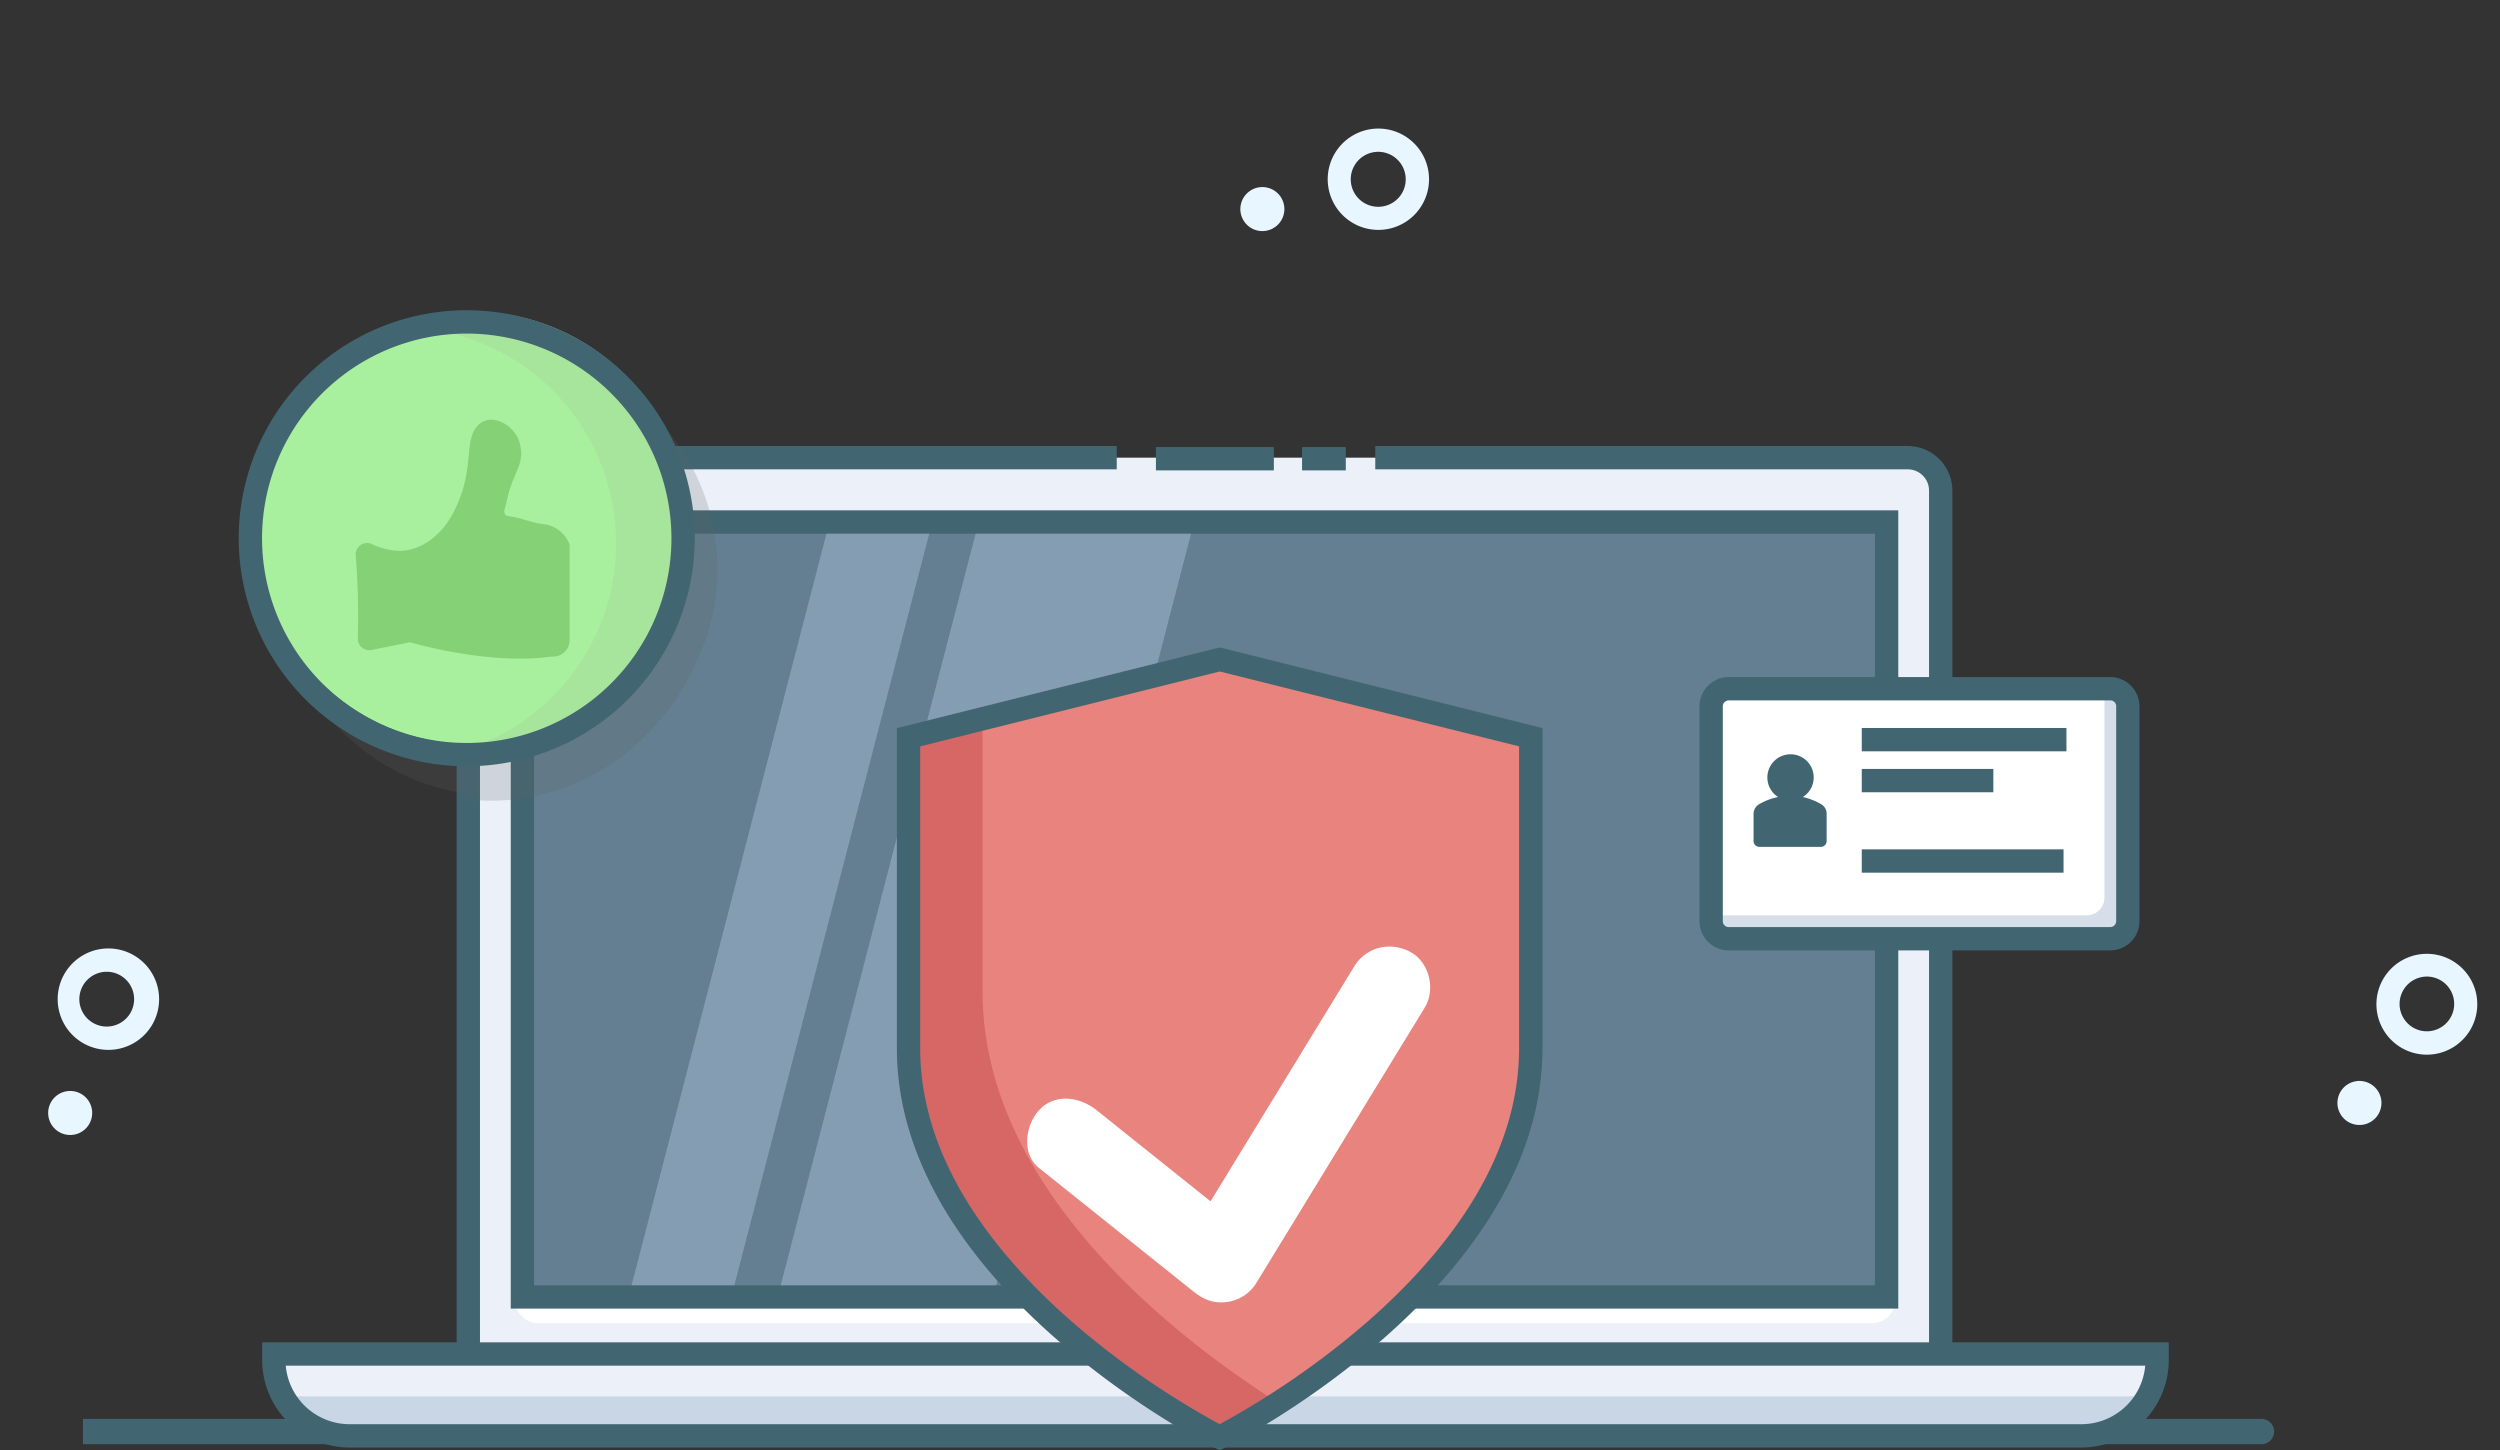 <?xml version="1.0" encoding="UTF-8" standalone="no"?>
<svg
   xmlns:dc="http://purl.org/dc/elements/1.1/"
   xmlns:cc="http://creativecommons.org/ns#"
   xmlns:rdf="http://www.w3.org/1999/02/22-rdf-syntax-ns#"
   xmlns:svg="http://www.w3.org/2000/svg"
   xmlns="http://www.w3.org/2000/svg"
   xmlns:sodipodi="http://sodipodi.sourceforge.net/DTD/sodipodi-0.dtd"
   xmlns:inkscape="http://www.inkscape.org/namespaces/inkscape"
   viewBox="0 0 1286.04 746.09"
   version="1.1"
   id="svg107"
   sodipodi:docname="privacy.svg"
   inkscape:version="0.92.5 (2060ec1f9f, 2020-04-08)">
  <rect x="0" y="0" width="1286.04" height="746.09" fill="#333333" stroke="none"/>
  <sodipodi:namedview
     pagecolor="#ffffff"
     bordercolor="#666666"
     borderopacity="1"
     objecttolerance="10"
     gridtolerance="10"
     guidetolerance="10"
     inkscape:pageopacity="0"
     inkscape:pageshadow="2"
     inkscape:window-width="1920"
     inkscape:window-height="1016"
     id="namedview109"
     showgrid="false"
     inkscape:zoom="0.31631571"
     inkscape:cx="70.806897"
     inkscape:cy="360.39941"
     inkscape:window-x="0"
     inkscape:window-y="27"
     inkscape:window-maximized="1"
     inkscape:current-layer="svg107" />
  <defs
     id="defs9">
    <style
       id="style2">.cls-1{fill:url(#linear-gradient);}.cls-2{fill:#e7f6ff;}.cls-3{fill:none;}.cls-4{fill:#426572;}.cls-5{fill:#fff;}.cls-6{fill:#ebf0f9;}.cls-7{fill:#637f91;}.cls-10,.cls-8{opacity:0.5;}.cls-10,.cls-9{fill:#a7bcd5;}.cls-11{fill:#d6dee9;}.cls-12{fill:#e8837e;}.cls-13{fill:#d66765;}.cls-14{fill:#606060;opacity:0.2;}.cls-15{fill:#a8ef9e;}.cls-16{fill:#a7e59c;}.cls-17{fill:#85d175;}</style>
    <linearGradient
       id="linear-gradient"
       x1="1.32"
       y1="371.19"
       x2="1254.6"
       y2="371.19"
       gradientUnits="userSpaceOnUse">
      <stop
         offset="0"
         stop-color="#c5e9fa"
         id="stop4" />
      <stop
         offset="1"
         stop-color="#c4f4ea"
         id="stop6" />
    </linearGradient>
  </defs>
  <title
     id="title11">Asset 18</title>
  <g
     id="g97">
    <path
       style="fill:#e7f6ff"
       inkscape:connector-curvature="0"
       id="path15"
       d="m 1248.42,542.54 a 26.3,26.3 0 0 1 -6.2,-0.75 25.94,25.94 0 1 1 6.2,0.75 z m 0,-40.18 a 14.09,14.09 0 0 0 -3.32,27.77 v 0 a 14.08,14.08 0 1 0 3.32,-27.77 z"
       class="cls-2" />
    <circle
       style="fill:#e7f6ff"
       id="circle17"
       transform="rotate(-76.37)"
       r="11.33"
       cy="1313.257"
       cx="-265.384"
       class="cls-2" />
    <path
       style="fill:#e7f6ff"
       inkscape:connector-curvature="0"
       id="path19"
       d="m 55.19,540.07 a 26.09,26.09 0 1 1 1.14,0 z m 0,-40.17 H 54.6 a 14.09,14.09 0 1 0 0.61,0 z"
       class="cls-2" />
    <circle
       style="fill:#e7f6ff"
       id="circle21"
       transform="rotate(-2.47)"
       r="11.33"
       cy="573.557"
       cx="11.393"
       class="cls-2" />
    <path
       style="fill:#e7f6ff"
       inkscape:connector-curvature="0"
       id="path23"
       d="m 709.08,118.26 a 26.06,26.06 0 1 1 14.92,-4.71 26.07,26.07 0 0 1 -14.92,4.71 z M 709,78.1 a 14.14,14.14 0 1 0 2.47,0.22 A 14.17,14.17 0 0 0 709,78.1 Z"
       class="cls-2" />
    <circle
       style="fill:#e7f6ff"
       id="circle25"
       transform="rotate(-35.04)"
       r="11.33"
       cy="460.903"
       cx="469.927"
       class="cls-2" />
    <rect
       style="fill:none"
       id="rect27"
       height="44.48"
       width="44.48"
       y="105.14"
       x="713.36"
       class="cls-3" />
    <rect
       style="fill:none"
       id="rect29"
       height="44.48"
       width="44.48"
       y="105.14"
       x="713.36"
       class="cls-3" />
    <path
       style="fill:#426572"
       inkscape:connector-curvature="0"
       id="path31"
       d="M 839.66,724.13"
       class="cls-4" />
    <path
       style="fill:#426572"
       inkscape:connector-curvature="0"
       id="path37"
       d="m 954.18,742.93 h -596.5 v -13 h 596.5 a 6.5,6.5 0 1 1 0,13 z"
       class="cls-4" />
    <path
       style="fill:#426572"
       inkscape:connector-curvature="0"
       id="path39"
       d="m 331,742.93 h -36.47 a 6.5,6.5 0 0 1 0,-13 H 331 a 6.5,6.5 0 1 1 0,13 z"
       class="cls-4" />
    <path
       style="fill:#426572"
       inkscape:connector-curvature="0"
       id="path41"
       d="m 270.86,742.93 h -11.62 a 6.5,6.5 0 0 1 0,-13 h 11.62 a 6.5,6.5 0 0 1 0,13 z"
       class="cls-4" />
    <path
       style="fill:#426572"
       inkscape:connector-curvature="0"
       id="path43"
       d="M 1163.34,742.93 H 980 v -13 h 183.34 a 6.5,6.5 0 0 1 0,13 z"
       class="cls-4" />
    <path
       style="fill:#426572"
       inkscape:connector-curvature="0"
       id="path45"
       d="M 226,742.93 H 42.65 v -13 H 226 a 6.5,6.5 0 1 1 0,13 z"
       class="cls-4" />
    <path
       style="fill:#ebf0f9"
       inkscape:connector-curvature="0"
       id="path47"
       d="M 254.27,235.44 H 985 a 13.36,13.36 0 0 1 13.36,13.36 V 712.31 H 240.91 V 248.8 a 13.36,13.36 0 0 1 13.36,-13.36 z"
       class="cls-6" />
    <rect
       style="fill:#637f91"
       id="rect49"
       height="400.9"
       width="701.77"
       y="268.53"
       x="270.24"
       class="cls-7" />
    <path
       style="fill:#ffffff"
       inkscape:connector-curvature="0"
       id="path51"
       d="m 265,668.68 h 710 v 0 a 12,12 0 0 1 -12,12 H 277 a 12,12 0 0 1 -12,-12 z"
       class="cls-5" />
    <g
       style="opacity:0.5"
       id="g57"
       class="cls-8">
      <polygon
         style="fill:#a7bcd5"
         id="polygon53"
         points="479.94,267.03 375.02,671.69 322.18,671.69 427.1,267.03 "
         class="cls-9" />
      <polygon
         style="fill:#a7bcd5"
         id="polygon55"
         points="614.63,267.03 509.7,671.69 398.9,671.69 503.82,267.03 "
         class="cls-9" />
    </g>
    <path
       style="fill:#426572"
       inkscape:connector-curvature="0"
       id="path59"
       d="M 1004.33,718.31 H 234.91 V 280.9 a 51.52,51.52 0 0 1 51.46,-51.46 h 288.1 v 12 H 286.37 A 39.51,39.51 0 0 0 246.91,280.9 V 706.31 H 992.33 V 252.37 A 10.94,10.94 0 0 0 981.4,241.44 H 707.46 v -12 H 981.4 a 23,23 0 0 1 22.93,22.93 z"
       class="cls-4" />
    <path
       style="fill:#ebf0f9"
       inkscape:connector-curvature="0"
       id="path61"
       d="m 145.38,698 h 968.78 v 3.12 a 39,39 0 0 1 -39,39 H 184.38 a 39,39 0 0 1 -39,-39 z"
       class="cls-6" />
    <path
       style="opacity:0.5;fill:#a7bcd5"
       inkscape:connector-curvature="0"
       id="path63"
       d="m 1109.21,718.33 a 29.34,29.34 0 0 1 -27.39,18.8 H 171.71 a 29.34,29.34 0 0 1 -27.39,-18.8 z"
       class="cls-10" />
    <path
       style="fill:#426572"
       inkscape:connector-curvature="0"
       id="path65"
       d="M 1070.65,744.64 H 179.87 a 45.05,45.05 0 0 1 -45,-45 v -9.12 h 980.78 v 9.12 a 45.05,45.05 0 0 1 -45,45 z M 147,702.51 a 33,33 0 0 0 32.88,30.12 h 890.78 a 33,33 0 0 0 32.88,-30.12 z"
       class="cls-4" />
    <path
       style="fill:#426572"
       inkscape:connector-curvature="0"
       id="path67"
       d="M 976.5,673.18 H 262.74 V 262.53 H 976.5 Z m -701.77,-12 H 964.5 V 274.53 H 274.74 Z"
       class="cls-4" />
    <path
       style="fill:#ffffff"
       inkscape:connector-curvature="0"
       id="path69"
       d="m 1096.11,364.81 v 110.57 a 9.06,9.06 0 0 1 -9,9 H 890.77 a 8.88,8.88 0 0 1 -3.66,-0.78 9,9 0 0 1 -5.37,-8.24 V 364.81 a 9,9 0 0 1 5.78,-8.42 v 0 a 8.84,8.84 0 0 1 3.22,-0.6 h 196.31 a 9.06,9.06 0 0 1 8.94,7.77 8.59,8.59 0 0 1 0.12,1.25 z"
       class="cls-5" />
    <path
       style="fill:#d6dee9"
       inkscape:connector-curvature="0"
       id="path71"
       d="m 1094.61,361.8 v 110.57 a 9.06,9.06 0 0 1 -9,9 H 889.27 a 8.88,8.88 0 0 1 -3.66,-0.78 9,9 0 0 1 -5.37,-8.24 v -1.5 h 193.31 a 9.06,9.06 0 0 0 9,-9 V 352.78 h 3 a 9.06,9.06 0 0 1 8.94,7.77 8.59,8.59 0 0 1 0.12,1.25 z"
       class="cls-11" />
    <path
       style="fill:#426572"
       inkscape:connector-curvature="0"
       id="path73"
       d="M 1085.58,488.9 H 889.27 a 14.82,14.82 0 0 1 -6.12,-1.31 15,15 0 0 1 -8.91,-13.72 V 363.31 a 15.12,15.12 0 0 1 9.3,-13.88 l 1,-0.54 h 0.48 a 14.82,14.82 0 0 1 4.21,-0.6 h 196.31 a 15.09,15.09 0 0 1 14.88,12.93 14.52,14.52 0 0 1 0.15,2.09 v 110.57 a 14.91,14.91 0 0 1 -2.79,8.71 15.06,15.06 0 0 1 -12.2,6.31 z m -198.11,-128 a 3,3 0 0 0 -1.23,2.42 v 110.56 a 3,3 0 0 0 1.81,2.76 2.93,2.93 0 0 0 1.22,0.26 h 196.31 a 3,3 0 0 0 2.46,-1.29 3,3 0 0 0 0.56,-1.74 V 363.31 a 2.6,2.6 0 0 0 0,-0.38 3.05,3.05 0 0 0 -3,-2.65 H 889.27 a 2.88,2.88 0 0 0 -0.83,0.12 z"
       class="cls-4" />
    <path
       style="fill:#426572"
       inkscape:connector-curvature="0"
       id="path75"
       d="M 937,413.81 A 32.07,32.07 0 0 0 927.4,410 11.88,11.88 0 0 0 933,399.82 11.92,11.92 0 1 0 914.69,410 a 31.85,31.85 0 0 0 -10,3.84 5.82,5.82 0 0 0 -2.63,4.51 v 14.29 a 3,3 0 0 0 3,3 h 31.59 a 3,3 0 0 0 3,-3 V 418.33 A 5.62,5.62 0 0 0 937,413.81 Z"
       class="cls-4" />
    <rect
       style="fill:#426572"
       id="rect77"
       height="12"
       width="105.3"
       y="374.49"
       x="957.72"
       class="cls-4" />
    <rect
       style="fill:#426572"
       id="rect79"
       height="12"
       width="67.69"
       y="395.55"
       x="957.72"
       class="cls-4" />
    <rect
       style="fill:#426572"
       id="rect81"
       height="12"
       width="103.8"
       y="436.92"
       x="957.72"
       class="cls-4" />
    <path
       style="fill:#e8837e"
       inkscape:connector-curvature="0"
       id="path83"
       d="m 630.62,739.39 c 0,0 160.06,-80 160.06,-200.07 V 379.25 l -160.06,-40 -160.06,40 v 160.06 c 0,120.05 160.06,200.08 160.06,200.08 z"
       class="cls-12" />
    <path
       style="fill:#d66765"
       inkscape:connector-curvature="0"
       id="path85"
       d="m 662.35,724.65 a 362.33,362.33 0 0 1 -31.83,18.74 c 0,0 -160.06,-80 -160.06,-200.08 V 383.25 l 35,-8.75 v 135.69 c 0,104.6 105.74,182.81 156.89,214.46 z"
       class="cls-13" />
    <path
       style="fill:#426572"
       inkscape:connector-curvature="0"
       id="path87"
       d="m 627.42,746.09 -2.68,-1.34 c -1.66,-0.83 -41.17,-20.75 -81.3,-55.87 -23.69,-20.73 -42.59,-42.43 -56.18,-64.52 -17.19,-27.93 -25.9,-56.54 -25.9,-85 V 374.57 l 166.06,-41.52 1.46,0.36 164.6,41.15 v 164.75 c 0,28.51 -8.71,57.12 -25.9,85 -13.59,22.09 -32.49,43.79 -56.18,64.52 -40.13,35.12 -79.64,55 -81.3,55.87 z M 473.36,383.94 v 155.37 c 0,26.25 8.11,52.75 24.12,78.76 13,21.06 31.08,41.85 53.86,61.78 a 429.65,429.65 0 0 0 76.08,52.77 430.41,430.41 0 0 0 76.28,-52.94 C 726.43,659.76 744.51,639 757.43,618 c 16,-26 24,-52.43 24,-78.64 V 383.94 L 627.42,345.42 Z"
       class="cls-4" />
    <path
       style="fill:#ffffff"
       inkscape:connector-curvature="0"
       id="path89"
       d="m 534.44,600.8 69.16,55.33 9.82,7.86 c 5.42,4.34 10.56,6.73 17.64,5.78 a 20.72,20.72 0 0 0 15.34,-10 L 722.1,536 732.9,518.35 c 5.74,-9.38 2.36,-23.51 -7.53,-28.73 -10.23,-5.41 -22.61,-2.48 -28.73,7.53 l -75.7,123.76 -10.8,17.65 33,-4.25 L 574,579 l -9.82,-7.86 c -8.56,-6.85 -21.45,-9 -29.7,0 -7,7.62 -9.16,22.37 0,29.7 z"
       class="cls-5" />
    <path
       style="opacity:0.2;fill:#606060"
       inkscape:connector-curvature="0"
       id="path91"
       d="m 356,345 a 111.31,111.31 0 1 0 -199.1,-99.42 111.33,111.33 0 0 0 89.46,163.31 q -4.82,1.14 -9.79,1.85 A 111.31,111.31 0 0 0 332.44,377.98 111.57,111.57 0 0 0 356,345 Z"
       class="cls-14" />
    <circle
       style="fill:#a8ef9e"
       id="circle93"
       r="111.3"
       cy="271.6"
       cx="242.76"
       class="cls-15" />
    <path
       style="fill:#a7e59c"
       inkscape:connector-curvature="0"
       id="path95"
       d="m 348.75,279.55 a 111.31,111.31 0 0 1 -127.19,110.15 111.3,111.3 0 0 0 0,-220.31 111.31,111.31 0 0 1 127.2,110.16 z"
       class="cls-16" />
    <path
       style="fill:#426572"
       inkscape:connector-curvature="0"
       id="path97"
       d="M 240.11,394.19 A 117.3,117.3 0 1 1 357.4,276.9 117.43,117.43 0 0 1 240.11,394.19 Z m 0,-222.59 A 105.3,105.3 0 1 0 345.4,276.9 105.41,105.41 0 0 0 240.11,171.6 Z"
       class="cls-4" />
    <rect
       style="fill:#426572"
       id="rect99"
       height="12"
       width="22.5"
       y="229.97"
       x="669.8"
       class="cls-4" />
    <rect
       style="fill:#426572"
       id="rect101"
       height="12"
       width="60.66"
       y="229.97"
       x="594.63"
       class="cls-4" />
    <path
       style="fill:#85d175"
       inkscape:connector-curvature="0"
       id="path103"
       d="m 283.86,337.74 c -32.66,4.63 -72.92,-7.35 -72.92,-7.35 l -19.85,3.95 a 5.89,5.89 0 0 1 -7,-6 395.17,395.17 0 0 0 -1.09,-42.56 5.87,5.87 0 0 1 8.24,-5.93 34.17,34.17 0 0 0 14.36,3.52 c 12.05,-0.1 22.57,-9.34 27.95,-20.31 5.38,-10.97 6.6,-18.08 7.73,-30.28 0.49,-5.33 1.27,-11.24 5.32,-14.66 7,-5.93 18.52,1 20.79,9.95 2.27,8.95 -1.39,12.93 -4.48,21.63 -2,5.68 -1.56,6 -3.18,11.85 a 3.6,3.6 0 0 0 0.06,3 3.17,3.17 0 0 0 2.3,1.06 c 6.54,0.84 10.83,3.28 17.38,4 A 16.31,16.31 0 0 1 293,280.14 v 49.09 a 8.46,8.46 0 0 1 -9.1,8.51 z"
       class="cls-17" />
  </g>
</svg>
